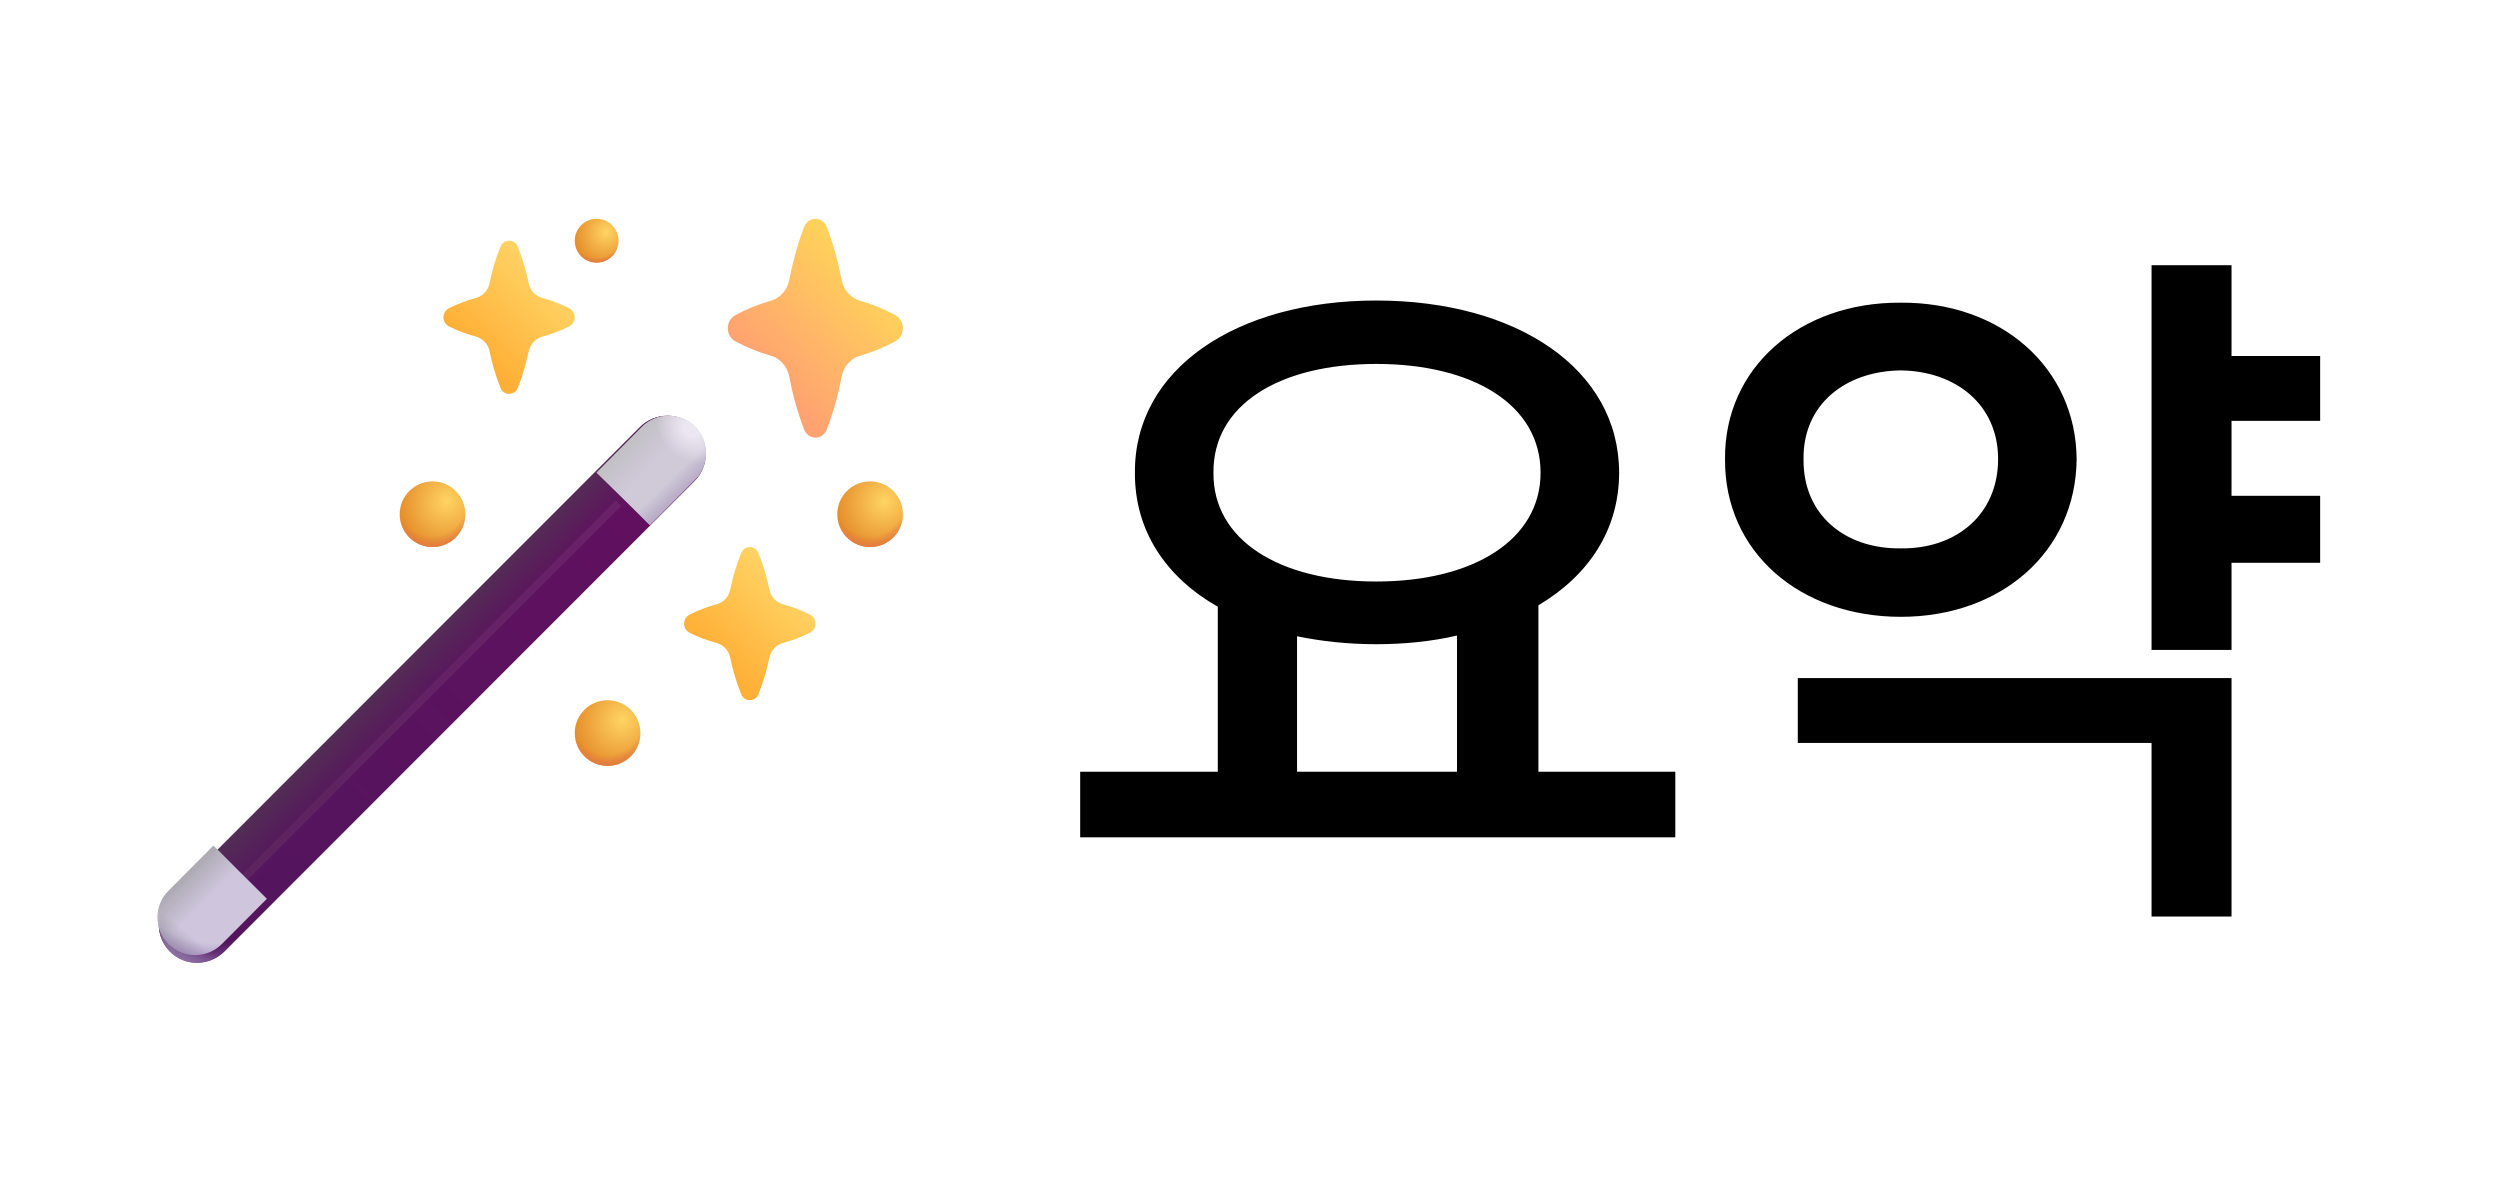 <svg width="129" height="61" viewBox="0 0 129 61" fill="none" xmlns="http://www.w3.org/2000/svg">
<path d="M11.583 49.097C11.211 49.469 10.707 49.678 10.181 49.68C9.655 49.681 9.149 49.474 8.776 49.104C8.403 48.734 8.193 48.232 8.191 47.708C8.19 47.184 8.398 46.681 8.769 46.309L33.027 22.035C33.398 21.663 33.903 21.454 34.429 21.453C34.955 21.451 35.461 21.658 35.834 22.028C36.207 22.398 36.417 22.9 36.419 23.424C36.42 23.948 36.212 24.451 35.841 24.823L11.583 49.097Z" fill="url(#paint0_linear_380_824)"/>
<path d="M11.583 49.097C11.211 49.469 10.707 49.678 10.181 49.68C9.655 49.681 9.149 49.474 8.776 49.104C8.403 48.734 8.193 48.232 8.191 47.708C8.19 47.184 8.398 46.681 8.769 46.309L33.027 22.035C33.398 21.663 33.903 21.454 34.429 21.453C34.955 21.451 35.461 21.658 35.834 22.028C36.207 22.398 36.417 22.9 36.419 23.424C36.42 23.948 36.212 24.451 35.841 24.823L11.583 49.097Z" fill="url(#paint1_linear_380_824)"/>
<g filter="url(#filter0_ii_380_824)">
<path fill-rule="evenodd" clip-rule="evenodd" d="M40.724 19.419C40.672 19.162 40.554 18.927 40.382 18.738C40.211 18.55 39.994 18.416 39.755 18.352C39.138 18.172 38.538 17.928 37.966 17.623C37.843 17.562 37.739 17.465 37.666 17.344C37.594 17.222 37.555 17.081 37.555 16.936C37.555 16.792 37.594 16.651 37.666 16.529C37.739 16.408 37.843 16.311 37.966 16.25C38.538 15.945 39.138 15.701 39.755 15.522C39.994 15.458 40.211 15.325 40.382 15.136C40.554 14.948 40.672 14.712 40.724 14.456C40.873 13.667 41.115 12.693 41.481 11.741C41.525 11.609 41.605 11.495 41.712 11.415C41.819 11.334 41.946 11.291 42.077 11.291C42.208 11.291 42.336 11.334 42.443 11.415C42.549 11.495 42.63 11.609 42.673 11.741C43.04 12.693 43.281 13.667 43.429 14.456C43.481 14.712 43.6 14.948 43.771 15.136C43.942 15.324 44.159 15.458 44.398 15.522C44.938 15.673 45.522 15.908 46.18 16.25C46.724 16.533 46.724 17.34 46.18 17.623C45.609 17.928 45.013 18.172 44.398 18.352C44.16 18.416 43.943 18.55 43.771 18.738C43.6 18.926 43.481 19.161 43.429 19.417C43.257 20.346 43.004 21.255 42.672 22.133C42.628 22.265 42.548 22.378 42.441 22.458C42.334 22.538 42.207 22.582 42.077 22.582C41.946 22.582 41.819 22.538 41.712 22.458C41.606 22.378 41.525 22.265 41.481 22.133C41.15 21.255 40.896 20.347 40.724 19.419Z" fill="url(#paint2_linear_380_824)"/>
</g>
<g filter="url(#filter1_ii_380_824)">
<path fill-rule="evenodd" clip-rule="evenodd" d="M25.258 18.109C25.219 17.929 25.13 17.764 25.001 17.632C24.872 17.5 24.709 17.407 24.529 17.362C24.067 17.237 23.617 17.066 23.188 16.853C23.096 16.81 23.018 16.742 22.964 16.657C22.909 16.572 22.88 16.473 22.88 16.372C22.88 16.271 22.909 16.172 22.964 16.087C23.018 16.002 23.096 15.934 23.188 15.892C23.682 15.653 24.123 15.487 24.529 15.381C24.709 15.337 24.872 15.244 25 15.112C25.129 14.98 25.218 14.815 25.258 14.636C25.367 14.083 25.55 13.402 25.824 12.734C25.857 12.642 25.917 12.563 25.997 12.506C26.077 12.45 26.173 12.42 26.271 12.42C26.369 12.42 26.465 12.45 26.544 12.506C26.625 12.563 26.685 12.642 26.718 12.734C26.992 13.401 27.173 14.083 27.284 14.636C27.324 14.815 27.413 14.98 27.541 15.111C27.67 15.243 27.832 15.336 28.011 15.381C28.418 15.487 28.854 15.652 29.347 15.892C29.439 15.934 29.517 16.002 29.571 16.087C29.626 16.172 29.655 16.271 29.655 16.372C29.655 16.473 29.626 16.572 29.571 16.657C29.517 16.742 29.439 16.81 29.347 16.853C28.92 17.066 28.472 17.237 28.011 17.362C27.832 17.407 27.669 17.501 27.541 17.633C27.412 17.764 27.323 17.929 27.284 18.109C27.173 18.662 26.992 19.342 26.718 20.009C26.685 20.101 26.625 20.181 26.544 20.237C26.465 20.293 26.369 20.323 26.271 20.323C26.173 20.323 26.077 20.293 25.997 20.237C25.917 20.181 25.857 20.101 25.824 20.009C25.576 19.395 25.386 18.759 25.258 18.109Z" fill="url(#paint3_linear_380_824)"/>
</g>
<g filter="url(#filter2_ii_380_824)">
<path fill-rule="evenodd" clip-rule="evenodd" d="M37.676 33.915C37.637 33.736 37.548 33.571 37.42 33.439C37.291 33.307 37.128 33.214 36.949 33.169C36.486 33.043 36.036 32.872 35.606 32.659C35.515 32.616 35.438 32.548 35.383 32.463C35.329 32.378 35.3 32.279 35.3 32.179C35.3 32.078 35.329 31.98 35.383 31.895C35.438 31.81 35.515 31.742 35.606 31.699C36.102 31.46 36.541 31.295 36.949 31.189C37.128 31.144 37.291 31.051 37.42 30.919C37.548 30.787 37.637 30.622 37.676 30.442C37.787 29.891 37.969 29.21 38.242 28.543C38.275 28.451 38.336 28.371 38.416 28.314C38.496 28.258 38.592 28.227 38.69 28.227C38.788 28.227 38.884 28.258 38.965 28.314C39.045 28.371 39.105 28.451 39.138 28.543C39.412 29.21 39.593 29.891 39.704 30.442C39.743 30.622 39.832 30.787 39.961 30.919C40.089 31.05 40.252 31.144 40.431 31.189C40.836 31.295 41.273 31.459 41.766 31.698C41.858 31.74 41.936 31.808 41.991 31.893C42.046 31.979 42.075 32.078 42.075 32.179C42.075 32.28 42.046 32.379 41.991 32.464C41.936 32.55 41.858 32.617 41.766 32.66C41.339 32.873 40.892 33.043 40.431 33.169C40.252 33.214 40.089 33.307 39.961 33.439C39.832 33.571 39.743 33.736 39.704 33.915C39.575 34.565 39.385 35.2 39.138 35.815C39.105 35.907 39.045 35.987 38.965 36.044C38.884 36.1 38.788 36.131 38.69 36.131C38.592 36.131 38.496 36.1 38.416 36.044C38.336 35.987 38.275 35.907 38.242 35.815C37.994 35.201 37.805 34.565 37.676 33.915Z" fill="url(#paint4_linear_380_824)"/>
</g>
<path d="M44.898 28.227C45.833 28.227 46.591 27.469 46.591 26.534C46.591 25.598 45.833 24.84 44.898 24.84C43.962 24.84 43.204 25.598 43.204 26.534C43.204 27.469 43.962 28.227 44.898 28.227Z" fill="url(#paint5_radial_380_824)"/>
<path d="M44.899 28.227C45.835 28.227 46.593 27.469 46.593 26.534C46.593 25.598 45.835 24.84 44.899 24.84C43.964 24.84 43.206 25.598 43.206 26.534C43.206 27.469 43.964 28.227 44.899 28.227Z" fill="url(#paint6_radial_380_824)"/>
<path d="M31.351 39.518C32.287 39.518 33.045 38.76 33.045 37.824C33.045 36.889 32.287 36.131 31.351 36.131C30.416 36.131 29.658 36.889 29.658 37.824C29.658 38.76 30.416 39.518 31.351 39.518Z" fill="url(#paint7_radial_380_824)"/>
<path d="M31.351 39.518C32.287 39.518 33.045 38.76 33.045 37.824C33.045 36.889 32.287 36.131 31.351 36.131C30.416 36.131 29.658 36.889 29.658 37.824C29.658 38.76 30.416 39.518 31.351 39.518Z" fill="url(#paint8_radial_380_824)"/>
<path d="M22.319 28.227C23.254 28.227 24.012 27.469 24.012 26.534C24.012 25.598 23.254 24.84 22.319 24.84C21.383 24.84 20.625 25.598 20.625 26.534C20.625 27.469 21.383 28.227 22.319 28.227Z" fill="url(#paint9_radial_380_824)"/>
<path d="M22.319 28.227C23.254 28.227 24.012 27.469 24.012 26.534C24.012 25.598 23.254 24.84 22.319 24.84C21.383 24.84 20.625 25.598 20.625 26.534C20.625 27.469 21.383 28.227 22.319 28.227Z" fill="url(#paint10_radial_380_824)"/>
<path d="M30.787 13.549C31.41 13.549 31.916 13.043 31.916 12.42C31.916 11.796 31.41 11.291 30.787 11.291C30.163 11.291 29.658 11.796 29.658 12.42C29.658 13.043 30.163 13.549 30.787 13.549Z" fill="url(#paint11_radial_380_824)"/>
<path d="M30.787 13.549C31.41 13.549 31.916 13.043 31.916 12.42C31.916 11.796 31.41 11.291 30.787 11.291C30.163 11.291 29.658 11.796 29.658 12.42C29.658 13.043 30.163 13.549 30.787 13.549Z" fill="url(#paint12_radial_380_824)"/>
<g filter="url(#filter3_f_380_824)">
<path d="M31.916 25.969L10.463 47.421" stroke="url(#paint13_linear_380_824)" stroke-width="0.397"/>
</g>
<path d="M30.787 24.386L33.136 22.022C33.496 21.659 33.986 21.454 34.498 21.453C35.01 21.451 35.501 21.654 35.864 22.015C36.226 22.376 36.431 22.867 36.432 23.379C36.433 23.891 36.231 24.383 35.87 24.746L33.532 27.098L30.787 24.386Z" fill="#CFC9D8"/>
<path d="M30.787 24.386L33.136 22.022C33.496 21.659 33.986 21.454 34.498 21.453C35.01 21.451 35.501 21.654 35.864 22.015C36.226 22.376 36.431 22.867 36.432 23.379C36.433 23.891 36.231 24.383 35.87 24.746L33.532 27.098L30.787 24.386Z" fill="url(#paint14_linear_380_824)"/>
<path d="M30.787 24.386L33.136 22.022C33.496 21.659 33.986 21.454 34.498 21.453C35.01 21.451 35.501 21.654 35.864 22.015C36.226 22.376 36.431 22.867 36.432 23.379C36.433 23.891 36.231 24.383 35.87 24.746L33.532 27.098L30.787 24.386Z" fill="url(#paint15_linear_380_824)"/>
<path d="M30.787 24.386L33.136 22.022C33.496 21.659 33.986 21.454 34.498 21.453C35.01 21.451 35.501 21.654 35.864 22.015C36.226 22.376 36.431 22.867 36.432 23.379C36.433 23.891 36.231 24.383 35.87 24.746L33.532 27.098L30.787 24.386Z" fill="url(#paint16_radial_380_824)"/>
<g filter="url(#filter4_i_380_824)">
<path d="M8.774 49.111C9.534 49.87 10.767 49.869 11.527 49.108L13.851 46.774L11.092 44.034L8.771 46.366C8.408 46.731 8.205 47.224 8.205 47.739C8.206 48.253 8.41 48.747 8.774 49.111Z" fill="#CFC6DD"/>
<path d="M8.774 49.111C9.534 49.87 10.767 49.869 11.527 49.108L13.851 46.774L11.092 44.034L8.771 46.366C8.408 46.731 8.205 47.224 8.205 47.739C8.206 48.253 8.41 48.747 8.774 49.111Z" fill="url(#paint17_linear_380_824)"/>
</g>
<path d="M8.774 49.111C9.534 49.87 10.767 49.869 11.527 49.108L13.851 46.774L11.092 44.034L8.771 46.366C8.408 46.731 8.205 47.224 8.205 47.739C8.206 48.253 8.41 48.747 8.774 49.111Z" fill="url(#paint18_linear_380_824)"/>
<path d="M8.774 49.111C9.534 49.87 10.767 49.869 11.527 49.108L13.851 46.774L11.092 44.034L8.771 46.366C8.408 46.731 8.205 47.224 8.205 47.739C8.206 48.253 8.41 48.747 8.774 49.111Z" fill="url(#paint19_radial_380_824)"/>
<path d="M86.446 39.821V43.205H55.737V39.821H62.838V31.308C60.161 29.783 58.544 27.385 58.562 24.392C58.525 19.039 63.804 15.507 71.017 15.507C78.267 15.507 83.546 19.039 83.546 24.392C83.546 27.329 81.984 29.69 79.382 31.233V39.821H86.446ZM71.017 18.779C65.998 18.779 62.578 20.898 62.615 24.392C62.578 27.85 65.998 30.006 71.017 30.006C76.036 30.006 79.493 27.85 79.493 24.392C79.493 20.898 76.036 18.779 71.017 18.779ZM66.927 39.821H75.181V32.795C73.898 33.092 72.504 33.241 71.017 33.241C69.567 33.241 68.191 33.092 66.927 32.832V39.821ZM119.72 18.37V21.716H115.147V25.582H119.72V29.04H115.147V33.538H111.02V13.685H115.147V18.37H119.72ZM115.147 34.988V47.294H111.02V38.334H92.766V34.988H115.147ZM98.082 15.618C103.25 15.581 107.117 18.964 107.154 23.686C107.117 28.482 103.25 31.828 98.082 31.828C92.878 31.828 88.974 28.482 89.011 23.686C88.974 18.964 92.878 15.581 98.082 15.618ZM98.082 19.113C95.183 19.15 93.026 20.898 93.063 23.686C93.026 26.549 95.183 28.333 98.082 28.296C100.945 28.333 103.102 26.549 103.102 23.686C103.102 20.898 100.945 19.15 98.082 19.113Z" fill="black"/>
<defs>
<filter id="filter0_ii_380_824" x="37.436" y="11.172" width="9.271" height="11.529" filterUnits="userSpaceOnUse" color-interpolation-filters="sRGB">
<feFlood flood-opacity="0" result="BackgroundImageFix"/>
<feBlend mode="normal" in="SourceGraphic" in2="BackgroundImageFix" result="shape"/>
<feColorMatrix in="SourceAlpha" type="matrix" values="0 0 0 0 0 0 0 0 0 0 0 0 0 0 0 0 0 0 127 0" result="hardAlpha"/>
<feOffset dx="0.119" dy="-0.119"/>
<feGaussianBlur stdDeviation="0.297"/>
<feComposite in2="hardAlpha" operator="arithmetic" k2="-1" k3="1"/>
<feColorMatrix type="matrix" values="0 0 0 0 0.949 0 0 0 0 0.514 0 0 0 0 0.392 0 0 0 1 0"/>
<feBlend mode="normal" in2="shape" result="effect1_innerShadow_380_824"/>
<feColorMatrix in="SourceAlpha" type="matrix" values="0 0 0 0 0 0 0 0 0 0 0 0 0 0 0 0 0 0 127 0" result="hardAlpha"/>
<feOffset dx="-0.119" dy="0.119"/>
<feGaussianBlur stdDeviation="0.238"/>
<feComposite in2="hardAlpha" operator="arithmetic" k2="-1" k3="1"/>
<feColorMatrix type="matrix" values="0 0 0 0 1 0 0 0 0 0.824 0 0 0 0 0.408 0 0 0 1 0"/>
<feBlend mode="normal" in2="effect1_innerShadow_380_824" result="effect2_innerShadow_380_824"/>
</filter>
<filter id="filter1_ii_380_824" x="22.761" y="12.301" width="7.012" height="8.142" filterUnits="userSpaceOnUse" color-interpolation-filters="sRGB">
<feFlood flood-opacity="0" result="BackgroundImageFix"/>
<feBlend mode="normal" in="SourceGraphic" in2="BackgroundImageFix" result="shape"/>
<feColorMatrix in="SourceAlpha" type="matrix" values="0 0 0 0 0 0 0 0 0 0 0 0 0 0 0 0 0 0 127 0" result="hardAlpha"/>
<feOffset dx="0.119" dy="-0.119"/>
<feGaussianBlur stdDeviation="0.297"/>
<feComposite in2="hardAlpha" operator="arithmetic" k2="-1" k3="1"/>
<feColorMatrix type="matrix" values="0 0 0 0 0.949 0 0 0 0 0.514 0 0 0 0 0.392 0 0 0 1 0"/>
<feBlend mode="normal" in2="shape" result="effect1_innerShadow_380_824"/>
<feColorMatrix in="SourceAlpha" type="matrix" values="0 0 0 0 0 0 0 0 0 0 0 0 0 0 0 0 0 0 127 0" result="hardAlpha"/>
<feOffset dx="-0.119" dy="0.119"/>
<feGaussianBlur stdDeviation="0.238"/>
<feComposite in2="hardAlpha" operator="arithmetic" k2="-1" k3="1"/>
<feColorMatrix type="matrix" values="0 0 0 0 1 0 0 0 0 0.824 0 0 0 0 0.408 0 0 0 1 0"/>
<feBlend mode="normal" in2="effect1_innerShadow_380_824" result="effect2_innerShadow_380_824"/>
</filter>
<filter id="filter2_ii_380_824" x="35.181" y="28.108" width="7.012" height="8.142" filterUnits="userSpaceOnUse" color-interpolation-filters="sRGB">
<feFlood flood-opacity="0" result="BackgroundImageFix"/>
<feBlend mode="normal" in="SourceGraphic" in2="BackgroundImageFix" result="shape"/>
<feColorMatrix in="SourceAlpha" type="matrix" values="0 0 0 0 0 0 0 0 0 0 0 0 0 0 0 0 0 0 127 0" result="hardAlpha"/>
<feOffset dx="0.119" dy="-0.119"/>
<feGaussianBlur stdDeviation="0.297"/>
<feComposite in2="hardAlpha" operator="arithmetic" k2="-1" k3="1"/>
<feColorMatrix type="matrix" values="0 0 0 0 0.949 0 0 0 0 0.514 0 0 0 0 0.392 0 0 0 1 0"/>
<feBlend mode="normal" in2="shape" result="effect1_innerShadow_380_824"/>
<feColorMatrix in="SourceAlpha" type="matrix" values="0 0 0 0 0 0 0 0 0 0 0 0 0 0 0 0 0 0 127 0" result="hardAlpha"/>
<feOffset dx="-0.119" dy="0.119"/>
<feGaussianBlur stdDeviation="0.238"/>
<feComposite in2="hardAlpha" operator="arithmetic" k2="-1" k3="1"/>
<feColorMatrix type="matrix" values="0 0 0 0 1 0 0 0 0 0.824 0 0 0 0 0.408 0 0 0 1 0"/>
<feBlend mode="normal" in2="effect1_innerShadow_380_824" result="effect2_innerShadow_380_824"/>
</filter>
<filter id="filter3_f_380_824" x="9.927" y="25.432" width="22.526" height="22.526" filterUnits="userSpaceOnUse" color-interpolation-filters="sRGB">
<feFlood flood-opacity="0" result="BackgroundImageFix"/>
<feBlend mode="normal" in="SourceGraphic" in2="BackgroundImageFix" result="shape"/>
<feGaussianBlur stdDeviation="0.198" result="effect1_foregroundBlur_380_824"/>
</filter>
<filter id="filter4_i_380_824" x="8.126" y="43.638" width="5.725" height="6.042" filterUnits="userSpaceOnUse" color-interpolation-filters="sRGB">
<feFlood flood-opacity="0" result="BackgroundImageFix"/>
<feBlend mode="normal" in="SourceGraphic" in2="BackgroundImageFix" result="shape"/>
<feColorMatrix in="SourceAlpha" type="matrix" values="0 0 0 0 0 0 0 0 0 0 0 0 0 0 0 0 0 0 127 0" result="hardAlpha"/>
<feOffset dx="-0.079" dy="-0.397"/>
<feGaussianBlur stdDeviation="0.397"/>
<feComposite in2="hardAlpha" operator="arithmetic" k2="-1" k3="1"/>
<feColorMatrix type="matrix" values="0 0 0 0 0.698 0 0 0 0 0.62 0 0 0 0 0.792 0 0 0 1 0"/>
<feBlend mode="normal" in2="shape" result="effect1_innerShadow_380_824"/>
</filter>
<linearGradient id="paint0_linear_380_824" x1="32.062" y1="26.176" x2="12.412" y2="46.345" gradientUnits="userSpaceOnUse">
<stop stop-color="#60105F"/>
<stop offset="1" stop-color="#54155E"/>
</linearGradient>
<linearGradient id="paint1_linear_380_824" x1="12.79" y1="41.614" x2="14.842" y2="43.653" gradientUnits="userSpaceOnUse">
<stop stop-color="#523253"/>
<stop offset="1" stop-color="#523253" stop-opacity="0"/>
</linearGradient>
<linearGradient id="paint2_linear_380_824" x1="45.319" y1="14.281" x2="39.718" y2="19.537" gradientUnits="userSpaceOnUse">
<stop stop-color="#FFD459"/>
<stop offset="1" stop-color="#FFA271"/>
</linearGradient>
<linearGradient id="paint3_linear_380_824" x1="28.703" y1="14.512" x2="24.773" y2="18.463" gradientUnits="userSpaceOnUse">
<stop stop-color="#FFD465"/>
<stop offset="1" stop-color="#FFAF36"/>
</linearGradient>
<linearGradient id="paint4_linear_380_824" x1="41.121" y1="30.32" x2="37.194" y2="34.271" gradientUnits="userSpaceOnUse">
<stop stop-color="#FFD465"/>
<stop offset="1" stop-color="#FFAF36"/>
</linearGradient>
<radialGradient id="paint5_radial_380_824" cx="0" cy="0" r="1" gradientUnits="userSpaceOnUse" gradientTransform="translate(45.648 25.868) rotate(127.823) scale(2.556 2.391)">
<stop stop-color="#FFD463"/>
<stop offset="1" stop-color="#E68F2B"/>
</radialGradient>
<radialGradient id="paint6_radial_380_824" cx="0" cy="0" r="1" gradientUnits="userSpaceOnUse" gradientTransform="translate(44.899 25.415) rotate(90) scale(2.812 2.451)">
<stop offset="0.797" stop-color="#E37A42" stop-opacity="0"/>
<stop offset="1" stop-color="#E37A42"/>
</radialGradient>
<radialGradient id="paint7_radial_380_824" cx="0" cy="0" r="1" gradientUnits="userSpaceOnUse" gradientTransform="translate(32.103 37.157) rotate(127.823) scale(2.556 2.391)">
<stop stop-color="#FFD463"/>
<stop offset="1" stop-color="#E68F2B"/>
</radialGradient>
<radialGradient id="paint8_radial_380_824" cx="0" cy="0" r="1" gradientUnits="userSpaceOnUse" gradientTransform="translate(31.351 36.706) rotate(90) scale(2.812 2.451)">
<stop offset="0.797" stop-color="#E37A42" stop-opacity="0"/>
<stop offset="1" stop-color="#E37A42"/>
</radialGradient>
<radialGradient id="paint9_radial_380_824" cx="0" cy="0" r="1" gradientUnits="userSpaceOnUse" gradientTransform="translate(23.069 25.869) rotate(127.823) scale(2.557 2.391)">
<stop stop-color="#FFD463"/>
<stop offset="1" stop-color="#E68F2B"/>
</radialGradient>
<radialGradient id="paint10_radial_380_824" cx="0" cy="0" r="1" gradientUnits="userSpaceOnUse" gradientTransform="translate(22.319 25.415) rotate(90) scale(2.812 2.452)">
<stop offset="0.797" stop-color="#E37A42" stop-opacity="0"/>
<stop offset="1" stop-color="#E37A42"/>
</radialGradient>
<radialGradient id="paint11_radial_380_824" cx="0" cy="0" r="1" gradientUnits="userSpaceOnUse" gradientTransform="translate(31.287 11.976) rotate(127.823) scale(1.704 1.594)">
<stop stop-color="#FFD463"/>
<stop offset="1" stop-color="#E68F2B"/>
</radialGradient>
<radialGradient id="paint12_radial_380_824" cx="0" cy="0" r="1" gradientUnits="userSpaceOnUse" gradientTransform="translate(30.787 11.675) rotate(90) scale(1.874 1.634)">
<stop offset="0.869" stop-color="#E37A42" stop-opacity="0"/>
<stop offset="1" stop-color="#E37A42"/>
</radialGradient>
<linearGradient id="paint13_linear_380_824" x1="30.811" y1="27.511" x2="10.548" y2="47.505" gradientUnits="userSpaceOnUse">
<stop stop-color="#692167"/>
<stop offset="1" stop-color="#5B2460"/>
</linearGradient>
<linearGradient id="paint14_linear_380_824" x1="31.669" y1="23.337" x2="33.038" y2="24.63" gradientUnits="userSpaceOnUse">
<stop stop-color="#C1BFC3"/>
<stop offset="1" stop-color="#C1BFC3" stop-opacity="0"/>
</linearGradient>
<linearGradient id="paint15_linear_380_824" x1="35.182" y1="25.877" x2="34.328" y2="24.982" gradientUnits="userSpaceOnUse">
<stop stop-color="#B0A1BF"/>
<stop offset="1" stop-color="#B0A1BF" stop-opacity="0"/>
</linearGradient>
<radialGradient id="paint16_radial_380_824" cx="0" cy="0" r="1" gradientUnits="userSpaceOnUse" gradientTransform="translate(35.693 22.099) rotate(133.904) scale(1.629 1.968)">
<stop offset="0.21" stop-color="#ECE8F2"/>
<stop offset="1" stop-color="#ECE8F2" stop-opacity="0"/>
</radialGradient>
<linearGradient id="paint17_linear_380_824" x1="9.661" y1="45.208" x2="11.027" y2="46.573" gradientUnits="userSpaceOnUse">
<stop stop-color="#A8A6AD"/>
<stop offset="1" stop-color="#A8A6AD" stop-opacity="0"/>
</linearGradient>
<linearGradient id="paint18_linear_380_824" x1="8.734" y1="49.543" x2="9.809" y2="48.211" gradientUnits="userSpaceOnUse">
<stop stop-color="#968FA1"/>
<stop offset="1" stop-color="#968FA1" stop-opacity="0"/>
</linearGradient>
<radialGradient id="paint19_radial_380_824" cx="0" cy="0" r="1" gradientUnits="userSpaceOnUse" gradientTransform="translate(11.027 44.261) rotate(98.475) scale(6.665 6.806)">
<stop offset="0.661" stop-color="#8F6EAF" stop-opacity="0"/>
<stop offset="0.918" stop-color="#8F6EAF"/>
</radialGradient>
</defs>
</svg>
